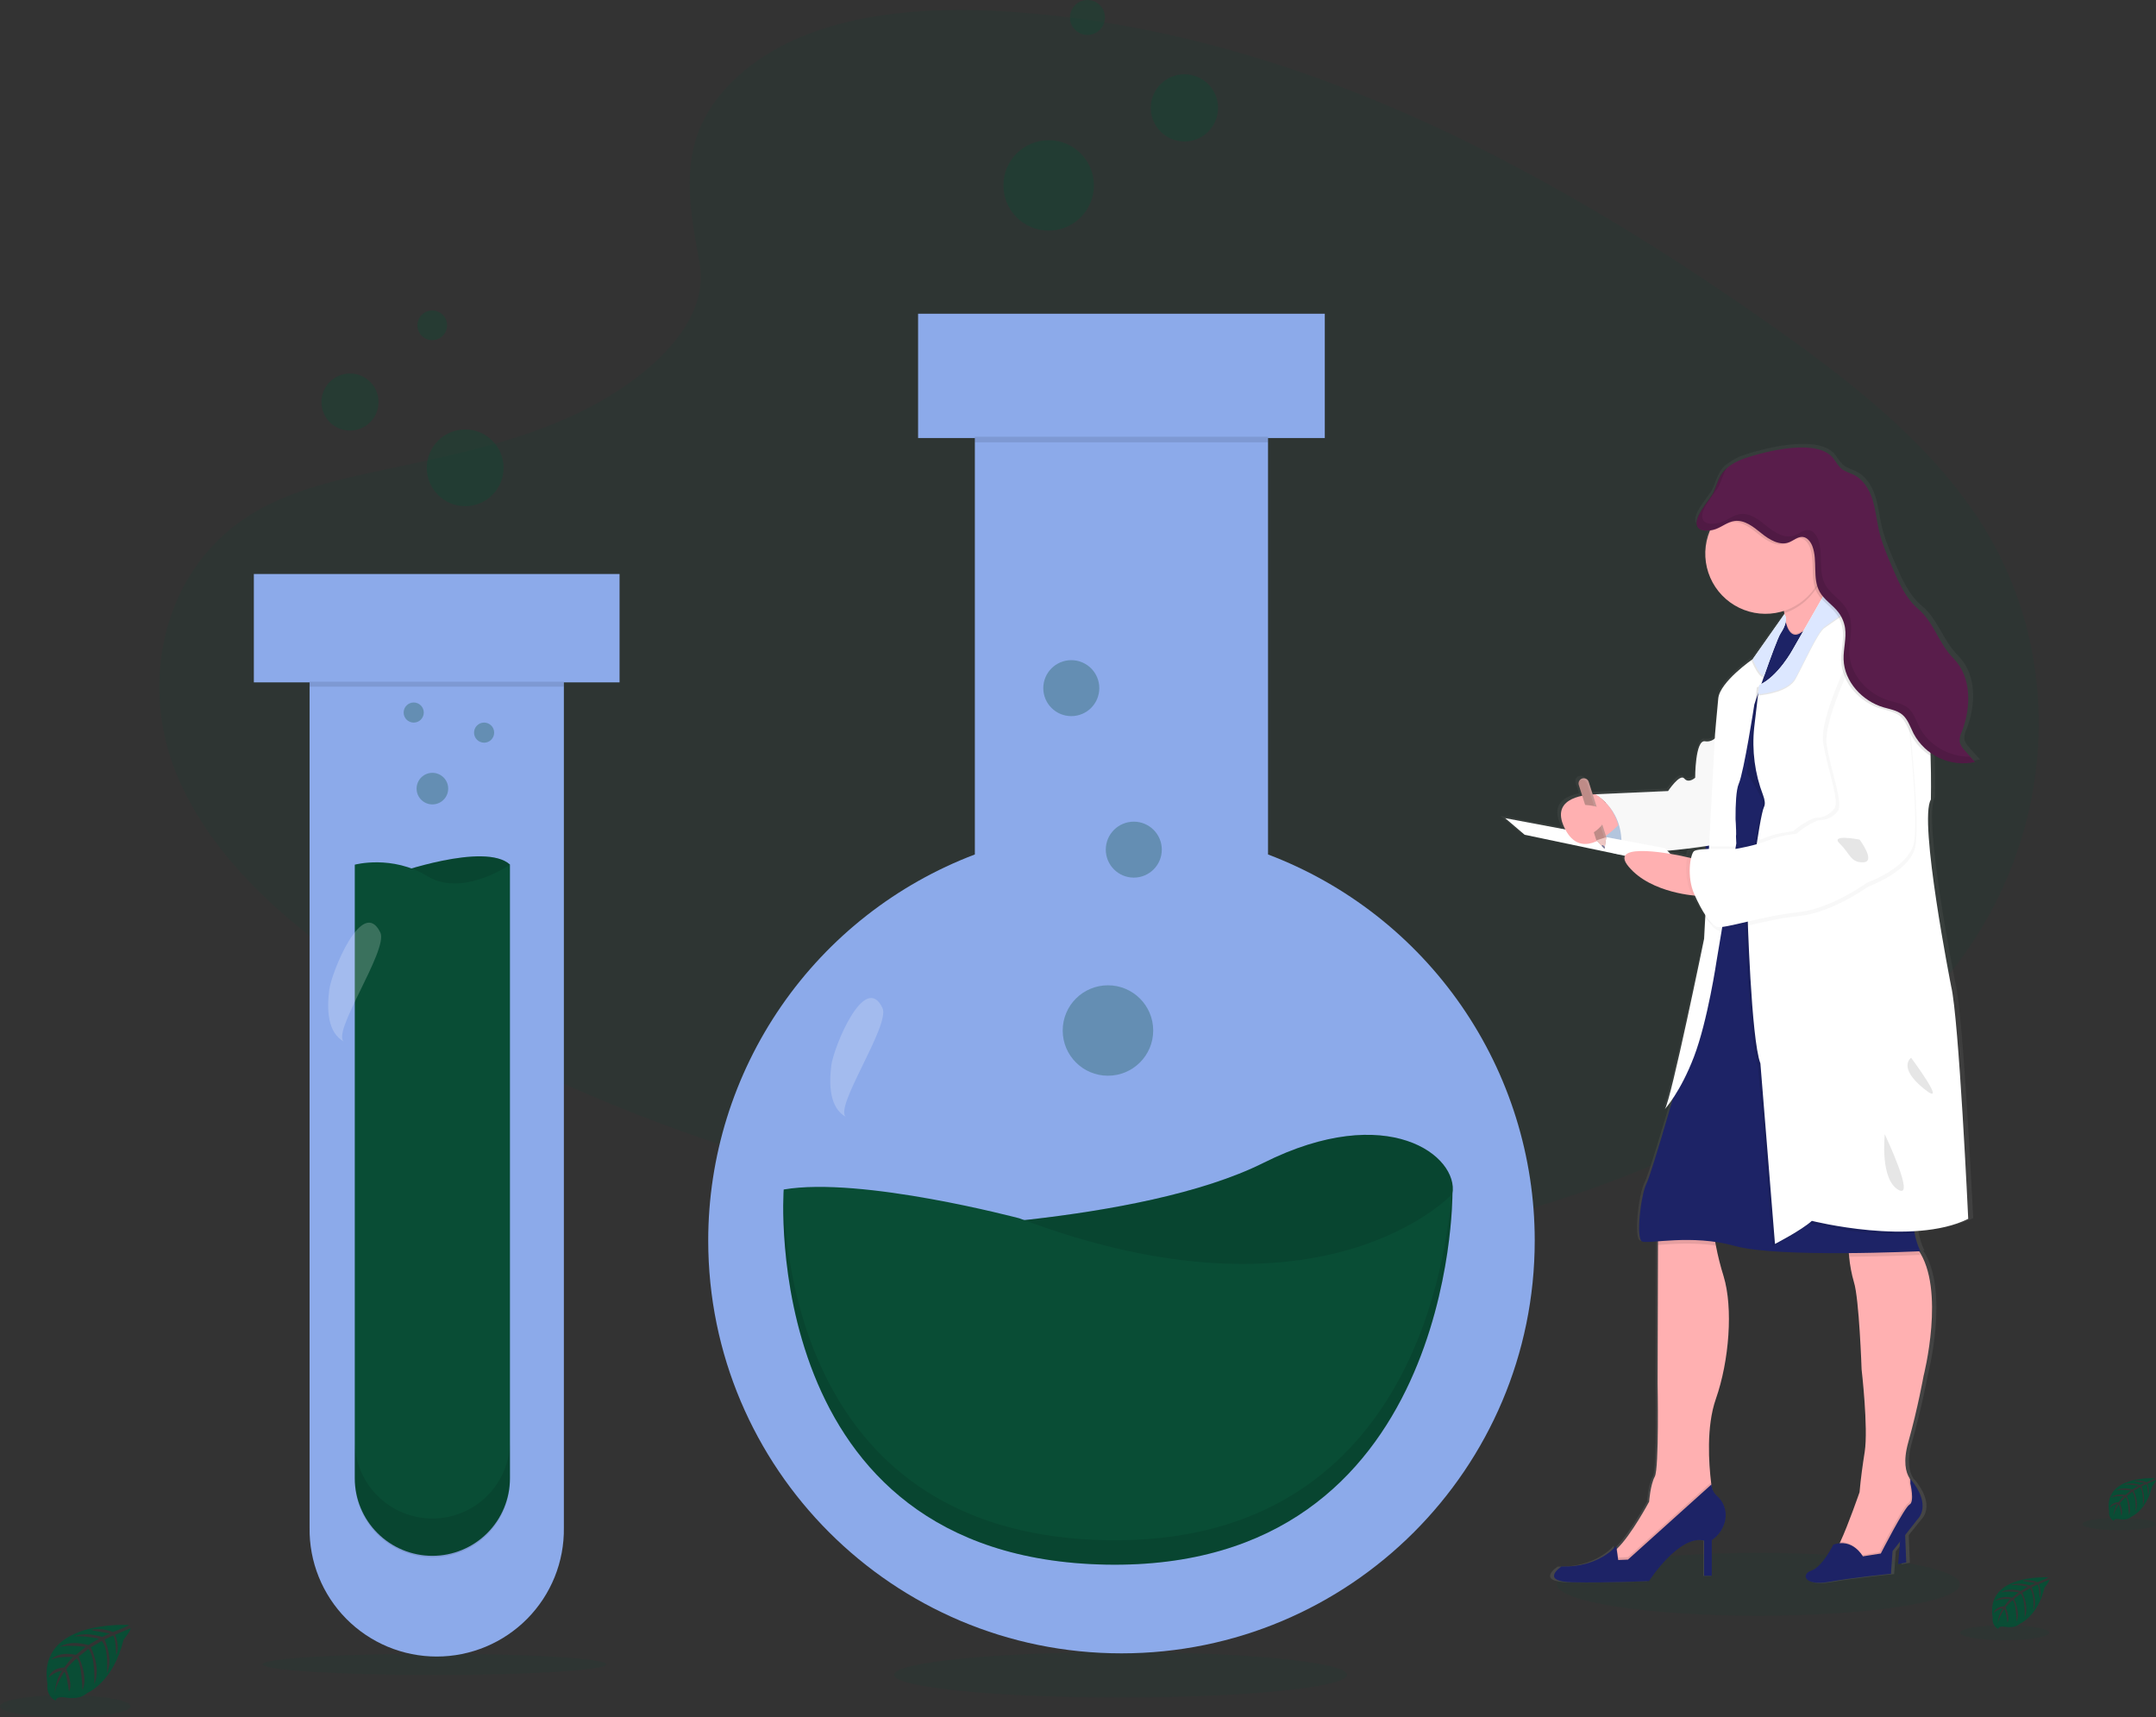 <svg width="462" viewBox="0 0 462 368" fill="none" xmlns="http://www.w3.org/2000/svg">
<rect x="0" y="0" width="462" height="368" fill="#333333" stroke="none"/>
<g clip-path="url(#clip0)">
<path d="M27.619 348.217C27.619 348.217 7.845 347.025 10.175 360.873C10.175 360.873 9.707 363.317 11.929 364.429C11.929 364.429 11.966 363.401 13.959 363.752C14.668 363.871 15.389 363.905 16.106 363.854C17.077 363.788 18 363.408 18.735 362.77C18.735 362.77 24.293 360.475 26.459 351.399C26.459 351.399 28.058 349.418 27.993 348.908L24.657 350.31C24.657 350.31 25.794 352.717 24.901 354.713C24.901 354.713 24.788 350.399 24.148 350.507C24.017 350.53 22.417 351.343 22.417 351.343C22.417 351.343 24.377 355.549 22.885 358.578C22.885 358.578 23.446 353.414 21.79 351.642L19.451 353.016C19.451 353.016 21.748 357.344 20.19 360.873C20.19 360.873 20.588 355.456 18.96 353.348L16.831 355.007C16.831 355.007 18.983 359.274 17.669 362.2C17.669 362.2 17.5 355.895 16.368 355.419C16.368 355.419 14.497 357.059 14.221 357.755C14.221 357.755 15.699 360.849 14.782 362.485C14.782 362.485 14.221 358.279 13.763 358.279C13.763 358.279 11.892 361.06 11.714 362.952C11.714 362.952 11.793 360.111 13.309 357.994C12.239 358.195 11.252 358.705 10.469 359.461C10.469 359.461 10.759 357.494 13.767 357.321C13.767 357.321 15.302 355.213 15.713 355.082C15.713 355.082 12.72 354.834 10.904 355.638C10.904 355.638 12.5 353.769 16.261 354.624L18.366 352.909C18.366 352.909 14.422 352.371 12.752 352.965C12.752 352.965 14.675 351.325 18.932 352.521L21.219 351.156C21.219 351.156 17.856 350.432 15.854 350.689C15.854 350.689 17.968 349.549 21.888 350.782L23.525 350.049C23.525 350.049 21.06 349.581 20.34 349.488C19.619 349.394 19.582 349.212 19.582 349.212C21.142 348.952 22.744 349.13 24.208 349.726C24.208 349.726 27.679 348.436 27.619 348.217Z" fill="#094D35"/>
<path opacity="0.1" d="M13.996 368C21.726 368 27.993 366.941 27.993 365.635C27.993 364.329 21.726 363.27 13.996 363.27C6.266 363.27 0 364.329 0 365.635C0 366.941 6.266 368 13.996 368Z" fill="#094D35"/>
<path d="M461.789 316.768C461.789 316.768 450.637 316.095 451.966 323.9C451.898 324.296 451.957 324.705 452.135 325.066C452.313 325.426 452.601 325.722 452.957 325.909C452.957 325.909 452.957 325.33 454.099 325.526C454.499 325.592 454.906 325.611 455.31 325.582C455.858 325.546 456.378 325.333 456.793 324.975C456.793 324.975 459.927 323.68 461.148 318.563C461.148 318.563 462.047 317.446 462.014 317.16L460.143 317.964C460.143 317.964 460.784 319.32 460.278 320.451C460.278 320.451 460.217 318.016 459.857 318.072C459.782 318.072 458.875 318.539 458.875 318.539C458.875 318.539 459.984 320.876 459.151 322.615C459.151 322.615 459.464 319.708 458.533 318.707L457.205 319.479C457.205 319.479 458.501 321.923 457.621 323.914C457.621 323.914 457.85 320.857 456.929 319.67L455.727 320.605C455.727 320.605 456.943 323.007 456.194 324.662C456.194 324.662 456.096 321.105 455.46 320.839C455.005 321.222 454.598 321.66 454.248 322.143C454.248 322.143 455.081 323.886 454.567 324.811C454.567 324.811 454.248 322.442 453.987 322.432C453.987 322.432 452.943 323.998 452.836 325.073C452.884 324.076 453.194 323.109 453.734 322.269C453.13 322.383 452.574 322.672 452.134 323.101C452.134 323.101 452.298 321.988 454.005 321.89C454.005 321.89 454.871 320.703 455.104 320.628C455.104 320.628 453.416 320.488 452.391 320.941C452.391 320.941 453.294 319.895 455.413 320.371L456.597 319.404C456.597 319.404 454.375 319.1 453.435 319.437C453.435 319.437 454.52 318.502 456.915 319.184L458.206 318.413C457.214 318.196 456.198 318.11 455.184 318.156C455.184 318.156 456.372 317.511 458.585 318.207L459.52 317.791C459.52 317.791 458.117 317.52 457.729 317.478C457.341 317.436 457.298 317.324 457.298 317.324C458.179 317.178 459.082 317.278 459.909 317.614C459.909 317.614 461.822 316.889 461.789 316.768Z" fill="#094D35"/>
<path opacity="0.1" d="M454.108 327.919C458.467 327.919 462 327.323 462 326.587C462 325.851 458.467 325.255 454.108 325.255C449.75 325.255 446.217 325.851 446.217 326.587C446.217 327.323 449.75 327.919 454.108 327.919Z" fill="#094D35"/>
<path d="M438.859 338.019C438.859 338.019 425.395 337.21 427.005 346.642C426.923 347.12 426.995 347.613 427.21 348.048C427.425 348.484 427.772 348.841 428.202 349.067C428.202 349.067 428.202 348.366 429.606 348.6C430.089 348.682 430.581 348.705 431.07 348.67C431.73 348.624 432.357 348.365 432.857 347.932C432.857 347.932 436.641 346.371 438.11 340.192C438.11 340.192 439.2 338.841 439.158 338.496L436.884 339.468C436.884 339.468 437.661 341.103 437.053 342.463C437.053 342.463 436.978 339.524 436.543 339.594C436.454 339.594 435.359 340.159 435.359 340.159C435.359 340.159 436.697 343.015 435.687 345.085C435.687 345.085 436.07 341.571 434.943 340.37L433.343 341.304C433.343 341.304 434.906 344.253 433.848 346.656C433.848 346.656 434.12 342.968 433.006 341.515L431.561 342.641C431.561 342.641 433.025 345.548 432.132 347.539C432.132 347.539 432.015 343.249 431.243 342.926C431.243 342.926 429.975 344.038 429.783 344.501C429.783 344.501 430.789 346.609 430.167 347.721C430.167 347.721 429.783 344.861 429.47 344.847C429.47 344.847 428.207 346.74 428.067 348.039C428.13 346.839 428.505 345.675 429.156 344.665C428.427 344.803 427.754 345.15 427.22 345.665C427.22 345.665 427.416 344.328 429.465 344.211C429.465 344.211 430.508 342.772 430.789 342.683C430.789 342.683 428.75 342.515 427.515 343.062C427.515 343.062 428.605 341.8 431.163 342.375L432.595 341.206C432.595 341.206 429.91 340.837 428.773 341.244C428.773 341.244 430.083 340.127 432.983 340.94L434.541 340.005C434.541 340.005 432.253 339.514 430.892 339.692C430.892 339.692 432.328 338.916 434.999 339.757L436.113 339.257C436.113 339.257 434.433 338.925 433.947 338.874C433.46 338.823 433.427 338.687 433.427 338.687C434.489 338.511 435.579 338.632 436.576 339.038C436.576 339.038 438.896 338.168 438.859 338.019Z" fill="#094D35"/>
<path opacity="0.1" d="M429.582 351.483C434.845 351.483 439.111 350.764 439.111 349.876C439.111 348.988 434.845 348.268 429.582 348.268C424.319 348.268 420.053 348.988 420.053 349.876C420.053 350.764 424.319 351.483 429.582 351.483Z" fill="#094D35"/>
<path opacity="0.1" d="M376.801 346.235C400.655 346.235 419.992 343.22 419.992 339.5C419.992 335.781 400.655 332.766 376.801 332.766C352.947 332.766 333.61 335.781 333.61 339.5C333.61 343.22 352.947 346.235 376.801 346.235Z" fill="#094D35"/>
<path opacity="0.1" d="M240.127 363.761C266.931 363.761 288.66 361.583 288.66 358.896C288.66 356.209 266.931 354.031 240.127 354.031C213.322 354.031 191.593 356.209 191.593 358.896C191.593 361.583 213.322 363.761 240.127 363.761Z" fill="#094D35"/>
<path opacity="0.1" d="M93.086 358.928C113.431 358.928 129.924 357.912 129.924 356.657C129.924 355.403 113.431 354.386 93.086 354.386C72.74 354.386 56.247 355.403 56.247 356.657C56.247 357.912 72.74 358.928 93.086 358.928Z" fill="#094D35"/>
<path opacity="0.1" d="M158.492 16.007C172.156 3.856 193.609 1.365 213.13 2.332C274.453 5.375 329.807 34.954 377.69 68.412C395.026 80.522 412.091 93.575 423.342 110.255C446.263 144.204 439.452 191.239 407.605 219.211C396.766 228.726 383.631 236.036 370.144 242.49C346.165 253.992 320.292 263.222 293.081 265.858C273.672 267.728 254.025 266.209 234.733 263.592C180.825 256.282 127.913 240.13 83.566 212.509C64.115 200.358 45.778 185.309 37.76 165.703C29.742 146.097 34.874 121.252 54.736 109.648C62.951 104.848 72.774 102.679 82.387 100.646C96.543 97.65 110.923 94.697 123.698 88.602C136.89 82.312 152.509 70.146 149.894 56.224C147.097 41.282 144.847 28.159 158.492 16.007Z" fill="#094D35"/>
<path opacity="0.9" d="M271.721 183.103V93.865H283.884V67.225H196.734V93.865H208.897V183.103C192.101 189.476 177.641 200.801 167.436 215.576C157.232 230.35 151.765 247.875 151.761 265.826C151.761 314.688 191.411 354.297 240.319 354.297C289.226 354.297 328.871 314.688 328.871 265.826C328.867 247.873 323.398 230.347 313.191 215.572C302.984 200.797 288.521 189.473 271.721 183.103Z" fill="#96B7FE"/>
<path opacity="0.1" d="M271.721 93.589H208.878V94.79H271.721V93.589Z" fill="black"/>
<path d="M190.77 263.451C190.77 263.451 244.098 262.517 270.762 249.183C297.426 235.849 312.662 247.753 311.231 255.843C309.8 263.933 302.189 279.622 271.717 281.548C241.245 283.473 190.77 263.451 190.77 263.451Z" fill="#094D35"/>
<path opacity="0.1" d="M190.77 263.451C190.77 263.451 244.098 262.517 270.762 249.183C297.426 235.849 312.662 247.753 311.231 255.843C309.8 263.933 302.189 279.622 271.717 281.548C241.245 283.473 190.77 263.451 190.77 263.451Z" fill="black"/>
<path d="M167.932 254.899C167.932 254.899 162.235 333.859 236.964 335.285C311.694 336.71 311.235 255.833 311.235 255.833C311.235 255.833 283.636 285.796 218.398 261.063C218.398 261.082 184.595 252.043 167.932 254.899Z" fill="#094D35"/>
<path opacity="0.1" d="M310.992 256.118C309.5 274.308 299.821 331.247 236.992 330.046C175.403 328.882 168.428 275.089 167.881 256.165C167.539 266.321 167.843 333.957 236.978 335.28C311.727 336.682 311.249 255.829 311.249 255.829C311.249 255.829 311.156 255.946 310.992 256.118Z" fill="black"/>
<path opacity="0.3" d="M237.418 230.516C242.774 230.516 247.115 226.179 247.115 220.828C247.115 215.477 242.774 211.14 237.418 211.14C232.062 211.14 227.721 215.477 227.721 220.828C227.721 226.179 232.062 230.516 237.418 230.516Z" fill="#094D35"/>
<path opacity="0.3" d="M242.957 188.066C246.271 188.066 248.959 185.381 248.959 182.07C248.959 178.758 246.271 176.074 242.957 176.074C239.642 176.074 236.955 178.758 236.955 182.07C236.955 185.381 239.642 188.066 242.957 188.066Z" fill="#094D35"/>
<path opacity="0.3" d="M229.564 153.458C232.878 153.458 235.566 150.773 235.566 147.462C235.566 144.15 232.878 141.465 229.564 141.465C226.249 141.465 223.562 144.15 223.562 147.462C223.562 150.773 226.249 153.458 229.564 153.458Z" fill="#094D35"/>
<path opacity="0.2" d="M178.14 228.301C177.625 232.386 177.728 237.499 181.381 239.406C178.317 237.807 190.878 219.683 189.095 215.982C185.283 208.083 178.607 224.506 178.14 228.301Z" fill="white"/>
<path opacity="0.3" d="M224.713 49.419C230.069 49.419 234.41 45.081 234.41 39.73C234.41 34.38 230.069 30.042 224.713 30.042C219.357 30.042 215.016 34.38 215.016 39.73C215.016 45.081 219.357 49.419 224.713 49.419Z" fill="#094D35"/>
<path opacity="0.3" d="M253.805 30.322C257.786 30.322 261.014 27.098 261.014 23.12C261.014 19.143 257.786 15.918 253.805 15.918C249.824 15.918 246.596 19.143 246.596 23.12C246.596 27.098 249.824 30.322 253.805 30.322Z" fill="#094D35"/>
<path opacity="0.3" d="M233.026 7.487C235.095 7.487 236.773 5.811 236.773 3.744C236.773 1.676 235.095 0 233.026 0C230.956 0 229.279 1.676 229.279 3.744C229.279 5.811 230.956 7.487 233.026 7.487Z" fill="#094D35"/>
<path opacity="0.9" d="M132.764 123H54.395V146.223H66.338V327.4C66.29 331.005 66.96 334.583 68.308 337.927C69.656 341.272 71.656 344.315 74.19 346.881C76.725 349.446 79.745 351.484 83.074 352.874C86.403 354.265 89.976 354.981 93.584 354.981C97.192 354.981 100.765 354.265 104.094 352.874C107.423 351.484 110.443 349.446 112.978 346.881C115.512 344.315 117.512 341.272 118.86 337.927C120.208 334.583 120.878 331.005 120.83 327.4V146.223H132.764V123Z" fill="#96B7FE"/>
<path d="M84.492 187.272C84.492 187.272 103.887 180.35 109.285 185.271C109.285 185.271 101.431 196.806 94.199 196.343C86.967 195.88 84.492 187.272 84.492 187.272Z" fill="#094D35"/>
<path opacity="0.1" d="M84.492 187.272C84.492 187.272 103.887 180.35 109.285 185.271C109.285 185.271 101.431 196.806 94.199 196.343C86.967 195.88 84.492 187.272 84.492 187.272Z" fill="black"/>
<path d="M109.276 185.29V316.787C109.276 318.968 108.846 321.128 108.01 323.143C107.175 325.158 105.95 326.989 104.407 328.532C102.863 330.074 101.03 331.297 99.013 332.132C96.996 332.967 94.834 333.397 92.651 333.397C88.241 333.397 84.013 331.647 80.895 328.532C77.777 325.417 76.025 321.192 76.025 316.787V185.29C76.025 185.29 84.029 183.135 91.57 187.753C99.111 192.37 109.276 185.29 109.276 185.29Z" fill="#094D35"/>
<path opacity="0.1" d="M120.821 146.078H66.328V147.149H120.821V146.078Z" fill="black"/>
<path opacity="0.1" d="M92.651 325.4C90.467 325.4 88.305 324.97 86.287 324.135C84.27 323.3 82.437 322.076 80.893 320.533C79.349 318.991 78.125 317.159 77.29 315.143C76.454 313.127 76.025 310.967 76.025 308.785V317.09C76.025 321.496 77.777 325.72 80.895 328.835C84.013 331.95 88.241 333.7 92.651 333.7C97.06 333.7 101.289 331.95 104.407 328.835C107.524 325.72 109.276 321.496 109.276 317.09V308.785C109.277 310.967 108.847 313.127 108.012 315.143C107.177 317.159 105.952 318.991 104.408 320.533C102.864 322.076 101.031 323.3 99.014 324.135C96.997 324.97 94.834 325.4 92.651 325.4Z" fill="black"/>
<path opacity="0.3" d="M92.655 172.377C94.526 172.377 96.042 170.862 96.042 168.993C96.042 167.124 94.526 165.609 92.655 165.609C90.785 165.609 89.269 167.124 89.269 168.993C89.269 170.862 90.785 172.377 92.655 172.377Z" fill="#094D35"/>
<path opacity="0.3" d="M103.737 159.15C104.928 159.15 105.894 158.186 105.894 156.996C105.894 155.806 104.928 154.841 103.737 154.841C102.546 154.841 101.581 155.806 101.581 156.996C101.581 158.186 102.546 159.15 103.737 159.15Z" fill="#094D35"/>
<path opacity="0.3" d="M88.651 154.846C89.842 154.846 90.808 153.881 90.808 152.691C90.808 151.502 89.842 150.537 88.651 150.537C87.46 150.537 86.495 151.502 86.495 152.691C86.495 153.881 87.46 154.846 88.651 154.846Z" fill="#094D35"/>
<path opacity="0.2" d="M70.548 212.154C70.033 216.239 70.136 221.351 73.789 223.258C70.721 221.66 83.286 203.54 81.503 199.834C77.681 191.945 71.015 208.363 70.548 212.154Z" fill="white"/>
<path opacity="0.3" d="M99.682 108.47C104.226 108.47 107.91 104.789 107.91 100.249C107.91 95.709 104.226 92.028 99.682 92.028C95.137 92.028 91.453 95.709 91.453 100.249C91.453 104.789 95.137 108.47 99.682 108.47Z" fill="#094D35"/>
<path opacity="0.3" d="M74.996 92.266C78.376 92.266 81.115 89.529 81.115 86.153C81.115 82.777 78.376 80.04 74.996 80.04C71.617 80.04 68.878 82.777 68.878 86.153C68.878 89.529 71.617 92.266 74.996 92.266Z" fill="#094D35"/>
<path opacity="0.3" d="M92.627 72.89C94.384 72.89 95.808 71.467 95.808 69.712C95.808 67.956 94.384 66.534 92.627 66.534C90.871 66.534 89.446 67.956 89.446 69.712C89.446 71.467 90.871 72.89 92.627 72.89Z" fill="#094D35"/>
<path d="M419.076 210.929C419.076 210.929 411.895 175.251 414.641 170.811C414.641 170.811 414.739 166.684 414.575 161.426C414.575 161.226 414.575 161.025 414.575 160.819C415.056 161.147 415.56 161.44 416.082 161.698C418.613 163.002 421.521 163.377 424.301 162.758L422.116 160.338C421.597 159.758 421.05 159.136 420.937 158.37C420.907 157.633 421.069 156.9 421.405 156.243C423.468 151.032 423.594 144.475 419.599 140.498C416.241 137.152 415.417 132.833 411.787 129.781C409.121 127.543 407.657 124.262 406.272 121.098C405.103 118.415 403.933 115.714 403.255 112.872C402.731 110.652 402.525 108.358 401.805 106.189C401.084 104.021 399.746 101.913 397.646 100.945C396.867 100.673 396.111 100.339 395.387 99.945C394.488 99.342 393.95 98.361 393.305 97.505C390.03 93.154 378.99 95.716 373.77 97.482C372.352 97.926 371.039 98.653 369.911 99.618L369.957 99.538L370.088 99.347C369.519 99.808 369.026 100.357 368.629 100.973C367.866 102.179 367.548 103.595 366.917 104.866C366.15 106.409 361.893 110.713 363.722 112.447C363.847 112.563 363.991 112.658 364.147 112.727C364.83 113.006 365.579 113.081 366.304 112.942C366.276 113.003 366.248 113.064 366.224 113.125C365.603 114.655 365.285 116.292 365.289 117.943C365.32 121.401 366.724 124.704 369.192 127.128C371.661 129.551 374.992 130.896 378.453 130.866C379.82 130.868 381.18 130.66 382.485 130.249C382.518 130.412 382.546 130.576 382.574 130.74C382.574 130.81 382.574 130.875 382.607 130.941L382.377 131.263L382.34 131.202L375.515 140.736C374.472 141.465 368.46 145.812 368.138 149.069C367.782 152.635 367.427 156.814 367.427 156.814L367.38 157.706C367.082 157.955 366.734 158.136 366.359 158.238C365.984 158.339 365.592 158.359 365.209 158.295C363.081 157.945 363.081 166.128 363.081 166.128C363.081 166.128 361.678 167.432 360.69 166.301C359.703 165.17 357.145 168.998 357.145 168.998L341.01 169.694H340.641L339.771 167.002C339.676 166.724 339.476 166.494 339.214 166.359C338.953 166.225 338.649 166.198 338.367 166.282C338.299 166.301 338.233 166.328 338.171 166.362L338.115 166.399C338.075 166.422 338.037 166.448 338.003 166.479C337.98 166.493 337.96 166.51 337.942 166.53C337.91 166.557 337.88 166.587 337.853 166.619C337.836 166.638 337.821 166.659 337.806 166.68L337.778 166.708C337.678 166.846 337.611 167.006 337.583 167.175C337.556 167.344 337.568 167.517 337.619 167.68L338.367 169.989C335.257 170.615 332.071 172.377 334.667 177.237L321.513 174.812L325.77 178.378L347.756 182.911C347.466 183.435 347.658 184.187 348.565 185.248C352.471 189.837 359.61 191.081 362.477 191.408C363.231 193.096 364.172 194.693 365.284 196.17L365.032 200.741C365.032 200.741 357.771 235.601 356.438 237.373C357.097 236.608 357.699 235.795 358.239 234.942C356.13 242.107 353.182 251.912 352.411 253.38C351.166 255.717 350.015 265.213 351.433 265.826C351.877 266.013 353.108 265.924 354.881 265.788V266.573L354.801 296.368C354.801 296.368 355.157 314.646 354.179 316.385C353.201 318.123 352.939 321.778 352.939 321.778C352.939 321.778 349.019 328.989 345.922 331.887L345.852 331.948L345.754 331.265C345.754 331.265 342.012 335.967 333.788 335.705C333.788 335.705 328.825 338.926 336.183 339.098C343.541 339.271 352.934 338.837 352.934 338.837C352.934 338.837 359.484 328.831 364.989 330.134V337.706H366.674V330.069C367.454 329.555 368.122 328.887 368.637 328.107C369.151 327.327 369.502 326.451 369.667 325.531C369.813 324.586 369.708 323.619 369.364 322.726C369.021 321.833 368.449 321.046 367.707 320.441C367.374 320.139 367.106 319.772 366.921 319.362C366.736 318.952 366.637 318.508 366.631 318.058L366.571 318.109C366.571 317.96 366.533 317.805 366.51 317.642C366.042 313.725 365.429 305.668 367.562 299.695C370.486 291.512 371.375 280.117 369.246 273.327C368.561 271.159 367.999 268.954 367.562 266.723C367.511 266.438 367.459 266.171 367.417 265.919C368.875 266.118 370.317 266.413 371.735 266.802C376.675 268.158 387.467 268.41 396.682 268.34C396.706 268.592 396.734 268.854 396.762 269.12C396.931 270.957 397.279 272.773 397.8 274.542C398.951 278.028 399.484 293.339 399.484 293.339C399.484 293.339 400.977 305.934 400.163 311.066C399.695 313.917 399.302 316.777 399.045 319.652V319.708C399.045 319.708 396.603 326.667 394.835 330.457C394.788 330.555 394.746 330.649 394.699 330.742C394.22 330.786 393.749 330.888 393.296 331.046C393.296 331.046 390.905 335.832 388.51 336.617C386.115 337.402 386.915 340.01 392.323 339.052C397.73 338.094 405.888 337.313 405.888 337.313L406.244 332.439L407.905 330.363L407.484 335.224L409.257 334.878L409.023 328.961L411.741 325.564C411.741 325.564 415.015 322.647 410.145 316.908V317.03C410.094 316.946 410.042 316.861 409.986 316.782V316.754C409.182 315.501 408.536 313.169 409.715 309.028C411.843 301.551 413.083 294.76 413.083 294.76C413.083 294.76 417.841 276.575 412.119 267.966H412.377C411.79 266.755 411.374 265.468 411.142 264.143C411.114 263.984 411.09 263.821 411.062 263.676C415.272 263.433 419.45 262.666 422.832 261.021C422.794 260.97 420.76 217.804 419.076 210.929ZM365.359 180.831V180.915L364.484 180.957L365.359 180.831ZM362.379 181.243C362.235 181.273 362.101 181.337 361.986 181.43C361.613 181.958 361.379 182.572 361.303 183.215L359.947 182.906C359.947 182.906 359.011 182.705 357.608 182.481L356.958 181.831C358.763 181.663 360.616 181.462 362.379 181.243Z" fill="url(#paint0_linear)"/>
<path d="M407.264 329.003L406.744 335.163L408.48 334.813L408.218 328.139L407.264 329.003Z" fill="#1D2366"/>
<path d="M367.684 299.779C365.593 305.729 366.192 313.763 366.659 317.665C366.833 319.109 366.992 320.002 366.992 320.002C366.992 320.002 363.867 327.115 363.605 327.377C363.343 327.639 354.399 333.088 354.399 333.088L348.149 336.729C348.149 336.729 341.81 333.953 344.874 332.99C345.495 332.741 346.053 332.359 346.512 331.873C349.543 328.985 353.384 321.801 353.384 321.801C353.384 321.801 353.641 318.161 354.595 316.427C355.549 314.693 355.203 296.48 355.203 296.48L355.283 266.784V262.914L367.174 263.003C367.251 264.317 367.423 265.625 367.689 266.914C368.117 269.137 368.67 271.334 369.345 273.495C371.412 280.276 370.547 291.624 367.684 299.779Z" fill="#FFB0B1"/>
<path opacity="0.1" d="M366.987 320.002C366.987 320.002 363.862 327.115 363.6 327.377C363.338 327.639 354.399 333.088 354.399 333.088L348.149 336.729C348.149 336.729 341.81 333.953 344.874 332.99C345.495 332.74 346.053 332.359 346.512 331.873L346.783 333.771L348.869 333.682L366.659 317.665C366.828 319.105 366.987 320.002 366.987 320.002Z" fill="black"/>
<path d="M366.772 318.077L348.846 334.21L346.76 334.294L346.329 331.261C346.329 331.261 342.681 335.934 334.606 335.682C334.606 335.682 329.746 338.893 336.945 339.066C344.145 339.239 353.356 338.804 353.356 338.804C353.356 338.804 359.778 328.831 365.158 330.134V337.678H366.809V330.046C367.577 329.529 368.233 328.862 368.736 328.085C369.239 327.308 369.58 326.438 369.738 325.526C369.881 324.587 369.781 323.626 369.445 322.737C369.109 321.848 368.549 321.061 367.82 320.451C367.492 320.147 367.23 319.78 367.05 319.372C366.87 318.964 366.775 318.523 366.772 318.077Z" fill="#1D2366"/>
<path d="M408.915 309.056C407.76 313.183 408.391 315.506 409.177 316.754V316.782C410.199 318.326 410.909 320.055 411.268 321.872L411.343 322.264L403.185 334.144L398.759 335.878C398.759 335.878 391.639 333.453 392.94 332.756C393.267 332.583 393.777 331.686 394.343 330.42C396.088 326.681 398.483 319.736 398.483 319.736V319.675C398.731 316.81 399.134 313.959 399.578 311.118C400.373 306.009 398.914 293.456 398.914 293.456C398.914 293.456 398.394 278.197 397.262 274.724C396.753 272.959 396.413 271.15 396.247 269.321C396.013 267.139 395.962 265.358 395.962 265.358C395.962 265.358 400.64 258.853 409.242 265.877C409.927 266.441 410.53 267.097 411.034 267.826C416.97 276.238 412.194 294.844 412.194 294.844C412.194 294.844 410.997 301.602 408.915 309.056Z" fill="#FFB0B1"/>
<path opacity="0.1" d="M411.343 322.241L403.185 334.121L398.759 335.855C398.759 335.855 391.639 333.429 392.94 332.733C393.267 332.56 393.777 331.663 394.343 330.396C397.356 330.396 398.918 333.238 398.918 333.238L402.735 332.635C402.735 332.635 407.774 322.745 408.901 322.143C410.028 321.54 409.074 317.628 409.074 317.628V316.632L409.163 316.74V316.768C410.192 318.315 410.907 320.049 411.268 321.871L411.343 322.241Z" fill="black"/>
<path d="M399.189 333.513C399.189 333.513 397.019 329.527 392.856 330.999C392.856 330.999 390.517 335.771 388.178 336.551C385.839 337.332 386.615 339.93 391.92 338.977C397.225 338.023 405.201 337.243 405.201 337.243L405.547 332.387L410.926 325.536C410.926 325.536 414.14 322.629 409.364 316.908V317.904C409.364 317.904 410.299 321.806 409.191 322.414C408.082 323.021 403.03 332.906 403.03 332.906L399.189 333.513Z" fill="#1D2366"/>
<path opacity="0.1" d="M367.16 263.007C367.237 264.322 367.409 265.629 367.675 266.919C362.777 266.199 358.235 266.559 355.26 266.788V262.919L367.16 263.007Z" fill="black"/>
<path opacity="0.1" d="M411.516 268.905C411.516 268.905 404.555 269.242 396.266 269.312C396.032 267.13 395.981 265.349 395.981 265.349C395.981 265.349 400.659 258.843 409.261 265.868C409.946 266.432 410.549 267.087 411.053 267.817C411.188 268.187 411.343 268.551 411.516 268.905Z" fill="black"/>
<path d="M411.516 268.125C411.516 268.125 381.049 269.597 371.754 266.999C362.459 264.4 353.267 266.648 351.877 266.041C350.488 265.433 351.62 255.983 352.813 253.641C354.006 251.3 360.714 227.623 360.714 227.623L367.137 194.146L373.91 192.277L374.378 192.146L386.171 188.875L394.82 186.491C394.82 186.491 412.007 253.529 410.529 258.465C409.993 260.358 409.908 262.351 410.281 264.283C410.512 265.615 410.928 266.908 411.516 268.125Z" fill="#1D2366"/>
<path d="M344.767 171.25C344.767 171.25 338.686 177.756 343.289 181.397C347.892 185.038 350.928 181.747 350.928 181.747L344.767 171.25Z" fill="#C7DAF5"/>
<path opacity="0.1" d="M344.767 171.25C344.767 171.25 338.686 177.756 343.289 181.397C347.892 185.038 350.928 181.747 350.928 181.747L344.767 171.25Z" fill="black"/>
<path d="M393.941 128.412C393.941 128.412 393.23 129.085 392.154 130.09C390.624 131.515 388.36 133.604 386.349 135.357C383.542 137.778 381.273 139.563 382.092 138.035C382.911 136.507 382.756 133.88 382.349 131.408L382.265 130.917C381.925 129.101 381.476 127.308 380.918 125.547C380.918 125.547 385.413 119.743 387.902 117.452C388.837 116.597 389.478 116.233 389.511 116.831C389.558 117.644 390.171 119.42 390.914 121.346C390.943 121.402 390.966 121.462 390.989 121.519C391.495 122.813 392.061 124.164 392.561 125.318C393.324 127.089 393.941 128.412 393.941 128.412Z" fill="#FFB0B1"/>
<path opacity="0.1" d="M390.985 121.519C390.562 123.789 389.537 125.905 388.016 127.644C386.495 129.384 384.535 130.684 382.34 131.408C381.996 129.424 381.517 127.466 380.908 125.547C380.908 125.547 389.371 114.62 389.502 116.831C389.581 117.672 390.208 119.532 390.985 121.519Z" fill="black"/>
<path opacity="0.1" d="M381.507 134.329L382.602 132.791C382.602 132.791 383.327 137.212 385.998 135.264C388.669 133.315 388.805 149.939 388.805 149.939L385.932 192.74L365.228 191.501L365.813 170.82L368.152 160.412L373.948 145.256L377.419 140.25L381.507 134.329Z" fill="black"/>
<path d="M388.796 150.2L386.204 188.898L385.933 192.997L374.388 192.31L373.92 192.282L365.214 191.763L365.799 171.077L368.138 160.674L373.934 145.517L377.419 140.507L381.521 134.591L382.616 133.048C382.616 133.048 383.341 137.474 386.012 135.521L386.064 135.483C388.669 133.81 388.796 150.2 388.796 150.2Z" fill="#1D2366"/>
<path d="M368.461 157.029C368.461 157.029 367.422 159.197 365.336 158.851C363.249 158.505 363.254 166.656 363.254 166.656C363.254 166.656 361.851 167.956 360.915 166.829C359.979 165.703 357.444 169.516 357.444 169.516L341.647 170.213C341.647 170.213 348.664 173.419 347.288 183.135C347.288 183.135 371.146 181.659 371.941 179.396C372.736 177.134 368.461 157.029 368.461 157.029Z" fill="white"/>
<path opacity="0.03" d="M368.461 157.029C368.461 157.029 367.422 159.197 365.336 158.851C363.249 158.505 363.254 166.656 363.254 166.656C363.254 166.656 361.851 167.956 360.915 166.829C359.979 165.703 357.444 169.516 357.444 169.516L341.647 170.213C341.647 170.213 348.664 173.419 347.288 183.135C347.288 183.135 371.146 181.659 371.941 179.396C372.736 177.134 368.461 157.029 368.461 157.029Z" fill="black"/>
<path d="M322.542 175.326L326.71 178.882L360.999 186.08L356.742 181.747L322.542 175.326Z" fill="white"/>
<path d="M381.568 135.694C381.002 136.544 379.374 141.012 378.008 144.896C376.876 148.13 375.926 150.972 375.926 150.972C375.926 150.972 373.714 165.371 372.586 167.97C371.459 170.568 372.067 180.728 372.067 180.728L367.857 205.793C367.857 205.793 365.948 218.716 363.001 226.432C360.11 234.008 356.836 237.574 356.747 237.681C358.052 235.919 365.167 201.176 365.167 201.176L367.506 157.374C367.506 157.374 367.852 153.215 368.203 149.658C368.554 146.102 375.58 141.246 375.58 141.246L382.372 131.595C383.069 132.544 382.611 134.133 381.568 135.694Z" fill="white"/>
<path d="M363.853 191.978C363.853 191.978 353.87 191.548 349.01 185.734C344.149 179.92 360.209 183.397 360.209 183.397L364.372 184.332L363.853 191.978Z" fill="#FFB0B1"/>
<path opacity="0.1" d="M410.562 258.497C410.026 260.391 409.941 262.384 410.314 264.316C399.405 265.092 387.734 262.138 387.734 262.138C385.563 264.134 379.833 267.083 379.833 267.083L376.708 228.399C374.715 223.193 373.934 195.876 373.934 195.876C373.934 195.876 374.112 194.445 374.402 192.305C374.402 192.254 374.402 192.197 374.425 192.146C375.206 186.164 376.764 174.933 377.503 173.414C378.546 171.334 374.294 165.787 374.294 165.787L376.226 149.298L376.46 147.312C380.544 145.489 383.669 139.68 383.669 139.68L386.064 135.474C388.679 133.801 388.805 150.191 388.805 150.191L386.213 188.889L394.863 186.505C394.863 186.505 412.035 253.553 410.562 258.497Z" fill="black"/>
<path d="M421.761 261.185C409.869 267.083 388.253 261.619 388.253 261.619C386.082 263.615 380.352 266.564 380.352 266.564L377.227 227.881C375.234 222.679 374.453 195.362 374.453 195.362C374.453 195.362 376.97 174.98 378.008 172.9C378.312 172.293 378.167 171.391 377.807 170.418C376.032 165.785 375.38 160.798 375.903 155.865L376.736 148.784L376.97 146.798C381.049 144.975 384.174 139.161 384.174 139.161L386.349 135.357L390.353 128.347L392.248 125.028L392.566 125.318L395.026 127.543C395.026 127.543 396.07 128.403 397.632 129.725C401.037 132.59 406.922 137.638 409.954 140.722C412.625 143.447 413.467 154.023 413.696 161.987C413.86 167.226 413.761 171.335 413.761 171.335C411.067 175.756 418.098 211.317 418.098 211.317C419.763 218.169 421.761 261.185 421.761 261.185Z" fill="white"/>
<path opacity="0.03" d="M398.937 139.077C398.937 139.077 390.774 154.603 391.733 160.496C392.692 166.39 395.377 173.073 394.072 174.634C393.626 175.225 393.048 175.705 392.385 176.036C391.722 176.367 390.991 176.539 390.25 176.541C388.95 176.63 385.474 179.055 385.474 179.317C385.474 179.579 382.265 179.579 379.393 180.794C376.52 182.009 372.273 182.701 372.273 182.701C372.273 182.701 364.026 182.439 363.245 183.219C362.463 184 361.682 188.683 363.333 192.412C364.985 196.142 366.804 198.918 368.194 199.423C369.583 199.928 378.35 196.997 385.465 196.301C392.58 195.605 400.34 189.987 400.34 189.987C400.34 189.987 408.845 186.949 410.323 181.831C411.801 176.714 408.499 148.616 408.499 148.616C408.499 148.616 405.954 135.521 398.937 139.077Z" fill="black"/>
<path opacity="0.03" d="M397.889 137.778C397.889 137.778 389.731 153.299 390.685 159.197C391.639 165.095 394.329 171.774 393.024 173.335C392.578 173.926 392 174.406 391.337 174.736C390.674 175.067 389.943 175.24 389.202 175.242C387.902 175.33 384.431 177.756 384.431 178.018C384.431 178.28 381.217 178.275 378.35 179.49C375.482 180.705 371.23 181.397 371.23 181.397C371.23 181.397 362.983 181.14 362.201 181.92C361.42 182.701 360.639 187.384 362.29 191.113C363.942 194.843 365.761 197.619 367.151 198.124C368.54 198.628 377.306 195.693 384.426 195.002C391.546 194.31 399.278 188.674 399.278 188.674C399.278 188.674 407.783 185.64 409.261 180.523C410.739 175.405 407.437 147.307 407.437 147.307C407.437 147.307 404.92 134.221 397.889 137.778Z" fill="black"/>
<path d="M398.67 138.297C398.67 138.297 390.517 153.822 391.452 159.697C392.388 165.572 395.096 172.274 393.791 173.835C393.345 174.427 392.768 174.907 392.105 175.238C391.442 175.569 390.711 175.741 389.969 175.742C388.669 175.831 385.198 178.256 385.198 178.518C385.198 178.78 381.984 178.78 379.117 179.995C376.249 181.21 371.997 181.902 371.997 181.902C371.997 181.902 363.75 181.64 362.968 182.42C362.187 183.201 361.406 187.884 363.057 191.613C364.709 195.343 366.528 198.119 367.918 198.624C369.307 199.128 378.073 196.198 385.193 195.502C392.313 194.805 400.036 189.174 400.036 189.174C400.036 189.174 408.541 186.136 410.019 181.018C411.497 175.901 408.194 147.803 408.194 147.803C408.194 147.803 405.701 134.74 398.67 138.297Z" fill="white"/>
<path opacity="0.1" d="M398.497 179.925C398.497 179.925 391.986 178.625 394.245 180.794C396.505 182.962 396.5 184.869 399.279 184.781C402.057 184.692 398.497 179.925 398.497 179.925Z" fill="black"/>
<path opacity="0.1" d="M409.523 226.67C409.523 226.67 406.571 228.666 412.213 233.26C417.854 237.854 409.523 226.67 409.523 226.67Z" fill="black"/>
<path opacity="0.1" d="M403.877 243.06C403.877 243.322 402.838 252.599 406.744 254.941C410.65 257.282 403.877 243.06 403.877 243.06Z" fill="black"/>
<path d="M341.899 170.203C338.756 170.311 331.949 171.274 335.476 177.845C338.597 183.659 343.836 179.775 346.769 176.821C346.053 174.074 344.31 171.705 341.899 170.203Z" fill="#FFB0B1"/>
<path d="M346.821 176.771C346.868 176.728 346.91 176.681 346.952 176.639C346.91 176.681 346.868 176.728 346.821 176.771Z" fill="#FFB0B1"/>
<path opacity="0.1" d="M397.632 129.982C394.292 132.263 391.49 134.189 390.947 134.591C389.445 135.694 386.583 142.199 384.758 145.517C383.289 148.191 378.532 148.878 376.736 149.046L376.951 147.078C381.03 145.26 384.155 139.446 384.155 139.446L392.229 125.313L395.008 127.828C395.008 127.828 396.069 128.664 397.632 129.982Z" fill="black"/>
<path d="M397.632 129.725C394.292 132.001 391.49 133.932 390.947 134.329C389.445 135.437 386.583 141.938 384.758 145.256C383.289 147.929 378.532 148.616 376.736 148.784L376.969 146.798C381.049 144.975 384.173 139.161 384.173 139.161L392.248 125.028L395.026 127.543C395.026 127.543 396.069 128.384 397.632 129.725Z" fill="#DCE7FF"/>
<path d="M391.205 118.654C391.208 119.559 391.112 120.461 390.919 121.346C390.571 122.998 389.897 124.565 388.936 125.954C387.189 128.493 384.588 130.322 381.607 131.109C378.625 131.896 375.46 131.59 372.685 130.245C369.91 128.9 367.71 126.606 366.483 123.779C365.257 120.952 365.085 117.779 366 114.837C366.914 111.894 368.854 109.377 371.468 107.741C374.081 106.105 377.195 105.459 380.244 105.921C383.293 106.383 386.076 107.921 388.087 110.258C390.098 112.594 391.204 115.572 391.205 118.654Z" fill="#FFB0B1"/>
<path opacity="0.1" d="M413.71 161.987C411.944 160.901 410.507 159.357 409.551 157.519C408.826 156.085 408.344 154.435 407.1 153.411C405.987 152.505 404.48 152.28 403.1 151.874C398.53 150.523 394.68 146.349 394.549 141.592C394.484 139.353 395.181 137.114 394.863 134.899C394.683 133.642 394.182 132.452 393.408 131.445C393.029 130.96 392.61 130.508 392.154 130.095C391.546 129.52 390.905 128.964 390.353 128.351C389.995 127.976 389.681 127.56 389.417 127.113C389.211 126.746 389.044 126.359 388.917 125.958C388.066 123.304 388.837 120.144 387.883 117.457C387.883 117.41 387.85 117.359 387.832 117.312C387.467 116.354 386.732 115.401 385.717 115.326C384.702 115.251 383.818 116.097 382.845 116.48C380.805 117.27 378.602 115.924 376.904 114.55C375.206 113.176 373.288 111.606 371.122 111.914C369.695 112.115 368.563 113.092 367.249 113.597C366.944 113.708 366.631 113.796 366.313 113.858C367.43 111.084 369.479 108.783 372.108 107.353C374.737 105.922 377.782 105.45 380.721 106.018C383.661 106.585 386.311 108.157 388.217 110.464C390.123 112.77 391.166 115.667 391.167 118.658C391.17 119.563 391.074 120.466 390.882 121.35C390.91 121.406 390.933 121.467 390.956 121.523C391.462 122.818 392.028 124.168 392.528 125.323L394.989 127.547C394.989 127.547 396.032 128.407 397.594 129.73C401 132.595 406.885 137.642 409.916 140.727C412.625 143.447 413.467 154.023 413.71 161.987Z" fill="black"/>
<path d="M367.127 105.666C367.749 104.399 368.063 102.983 368.802 101.787C369.892 100.034 371.801 98.936 373.751 98.263C378.86 96.505 389.656 93.949 392.879 98.263C393.515 99.118 394.039 100.099 394.919 100.702C395.63 101.089 396.369 101.42 397.131 101.693C399.19 102.66 400.504 104.759 401.206 106.918C401.908 109.077 402.113 111.367 402.609 113.583C403.264 116.415 404.42 119.102 405.566 121.776C406.918 124.93 408.373 128.197 410.964 130.431C414.524 133.474 415.324 137.778 418.612 141.11C422.528 145.074 422.402 151.612 420.385 156.8C420.051 157.456 419.89 158.186 419.918 158.921C420.107 159.673 420.508 160.354 421.073 160.884L423.211 163.296C420.657 163.846 417.994 163.551 415.623 162.455C413.252 161.359 411.303 159.521 410.071 157.22C409.341 155.785 408.859 154.136 407.615 153.117C406.501 152.205 405 151.986 403.615 151.574C399.045 150.224 395.195 146.05 395.064 141.293C394.998 139.059 395.695 136.815 395.382 134.6C395.194 133.359 394.695 132.185 393.932 131.188C392.73 129.627 390.929 128.566 389.956 126.856C388.309 123.953 389.558 120.177 388.37 117.041C388.005 116.106 387.275 115.13 386.255 115.055C385.236 114.98 384.356 115.831 383.383 116.209C381.344 116.999 379.145 115.653 377.447 114.279C375.749 112.905 373.826 111.339 371.665 111.648C370.233 111.849 369.106 112.821 367.787 113.326C366.814 113.7 364.84 114.036 363.984 113.214C362.192 111.494 366.36 107.203 367.127 105.666Z" fill="#591D4B"/>
<path opacity="0.1" d="M411.287 155.785C410.562 154.351 410.08 152.701 408.836 151.677C407.722 150.766 406.216 150.546 404.836 150.14C400.266 148.789 396.416 144.615 396.285 139.858C396.215 137.619 396.916 135.38 396.598 133.165C396.419 131.908 395.918 130.718 395.143 129.711C393.946 128.15 392.14 127.085 391.172 125.374C389.521 122.472 390.774 118.696 389.586 115.56C389.221 114.625 388.491 113.648 387.472 113.573C386.452 113.499 385.572 114.344 384.599 114.723C382.56 115.518 380.357 114.172 378.663 112.798C376.97 111.423 375.042 109.858 372.877 110.162C371.473 110.363 370.322 111.335 369.003 111.844C368.03 112.218 366.056 112.555 365.2 111.732C363.408 110.003 367.576 105.712 368.33 104.179C368.952 102.913 369.265 101.497 370.004 100.3L370.131 100.104C369.58 100.569 369.107 101.118 368.727 101.73C367.979 102.927 367.67 104.343 367.053 105.61C366.299 107.147 362.131 111.438 363.923 113.162C364.774 113.985 366.73 113.629 367.726 113.274C369.041 112.769 370.168 111.797 371.599 111.592C373.761 111.288 375.683 112.854 377.381 114.228C379.079 115.602 381.283 116.948 383.318 116.158C384.295 115.779 385.147 114.924 386.19 115.003C387.233 115.083 387.944 116.032 388.309 116.99C389.497 120.107 388.244 123.883 389.89 126.804C390.863 128.51 392.669 129.576 393.866 131.137C394.641 132.144 395.142 133.333 395.321 134.591C395.639 136.806 394.938 139.045 395.008 141.283C395.153 146.046 398.989 150.219 403.559 151.565C404.939 151.972 406.445 152.191 407.559 153.107C408.803 154.126 409.28 155.776 410.01 157.211C411.243 159.512 413.192 161.349 415.562 162.446C417.933 163.542 420.597 163.837 423.15 163.287L422.144 162.146C417.728 162.221 413.289 159.725 411.287 155.785Z" fill="black"/>
<path opacity="0.1" d="M381.311 135.955C380.74 136.806 379.112 141.274 377.751 145.153C376.478 144.662 375.318 141.503 375.318 141.503L382.096 131.852C382.807 132.805 382.349 134.394 381.311 135.955Z" fill="black"/>
<path d="M381.568 135.694C381.002 136.544 379.374 141.012 378.008 144.896C376.736 144.405 375.58 141.246 375.58 141.246L382.373 131.595C383.07 132.544 382.611 134.133 381.568 135.694Z" fill="#DCE7FF"/>
<path d="M342.082 180.074L338.316 168.227C338.271 168.087 338.254 167.94 338.266 167.794C338.277 167.649 338.318 167.506 338.385 167.376C338.452 167.246 338.544 167.13 338.656 167.035C338.767 166.941 338.897 166.869 339.036 166.824C339.176 166.778 339.323 166.76 339.47 166.771C339.616 166.782 339.759 166.823 339.89 166.89C340.02 166.957 340.136 167.049 340.231 167.162C340.325 167.274 340.396 167.404 340.44 167.544L344.206 179.401L343.831 181.883L342.082 180.074Z" fill="#BE8B87"/>
<path opacity="0.1" d="M338.671 167.175C338.811 167.13 338.958 167.113 339.105 167.125C339.251 167.137 339.394 167.178 339.524 167.245C339.654 167.313 339.77 167.405 339.865 167.517C339.959 167.63 340.031 167.759 340.075 167.899L343.841 179.747L343.555 181.616L343.831 181.902L344.205 179.42L340.44 167.572C340.396 167.432 340.325 167.302 340.231 167.19C340.136 167.077 340.02 166.985 339.889 166.918C339.759 166.851 339.616 166.81 339.469 166.799C339.323 166.788 339.176 166.806 339.036 166.853C338.802 166.925 338.599 167.075 338.461 167.278C338.527 167.236 338.598 167.201 338.671 167.175Z" fill="white"/>
<path d="M342.082 180.074L344.196 179.401L343.887 181.439L343.822 181.883L343.204 181.238L342.082 180.074Z" fill="#EFC8C4"/>
<path d="M343.205 181.238C343.243 181.193 343.289 181.155 343.34 181.126C343.371 181.107 343.405 181.097 343.441 181.097C343.476 181.097 343.511 181.107 343.541 181.126C343.572 181.161 343.597 181.2 343.616 181.243C343.644 181.292 343.684 181.334 343.731 181.365C343.778 181.397 343.831 181.417 343.888 181.425L343.822 181.892L343.205 181.238Z" fill="#727A9C"/>
<path d="M338.297 172.423C338.297 172.423 345.852 172.381 344.07 175.588C342.288 178.794 339.514 179.186 339.514 179.186L338.297 172.423Z" fill="#FFB0B1"/>
</g>
<defs>
<linearGradient id="paint0_linear" x1="372.881" y1="339.239" x2="372.881" y2="95.108" gradientUnits="userSpaceOnUse">
<stop stop-color="#808080" stop-opacity="0.25"/>
<stop offset="0.54" stop-color="#808080" stop-opacity="0.12"/>
<stop offset="1" stop-color="#808080" stop-opacity="0.1"/>
</linearGradient>
<clipPath id="clip0">
<rect width="462" height="368" fill="white"/>
</clipPath>
</defs>
</svg>
